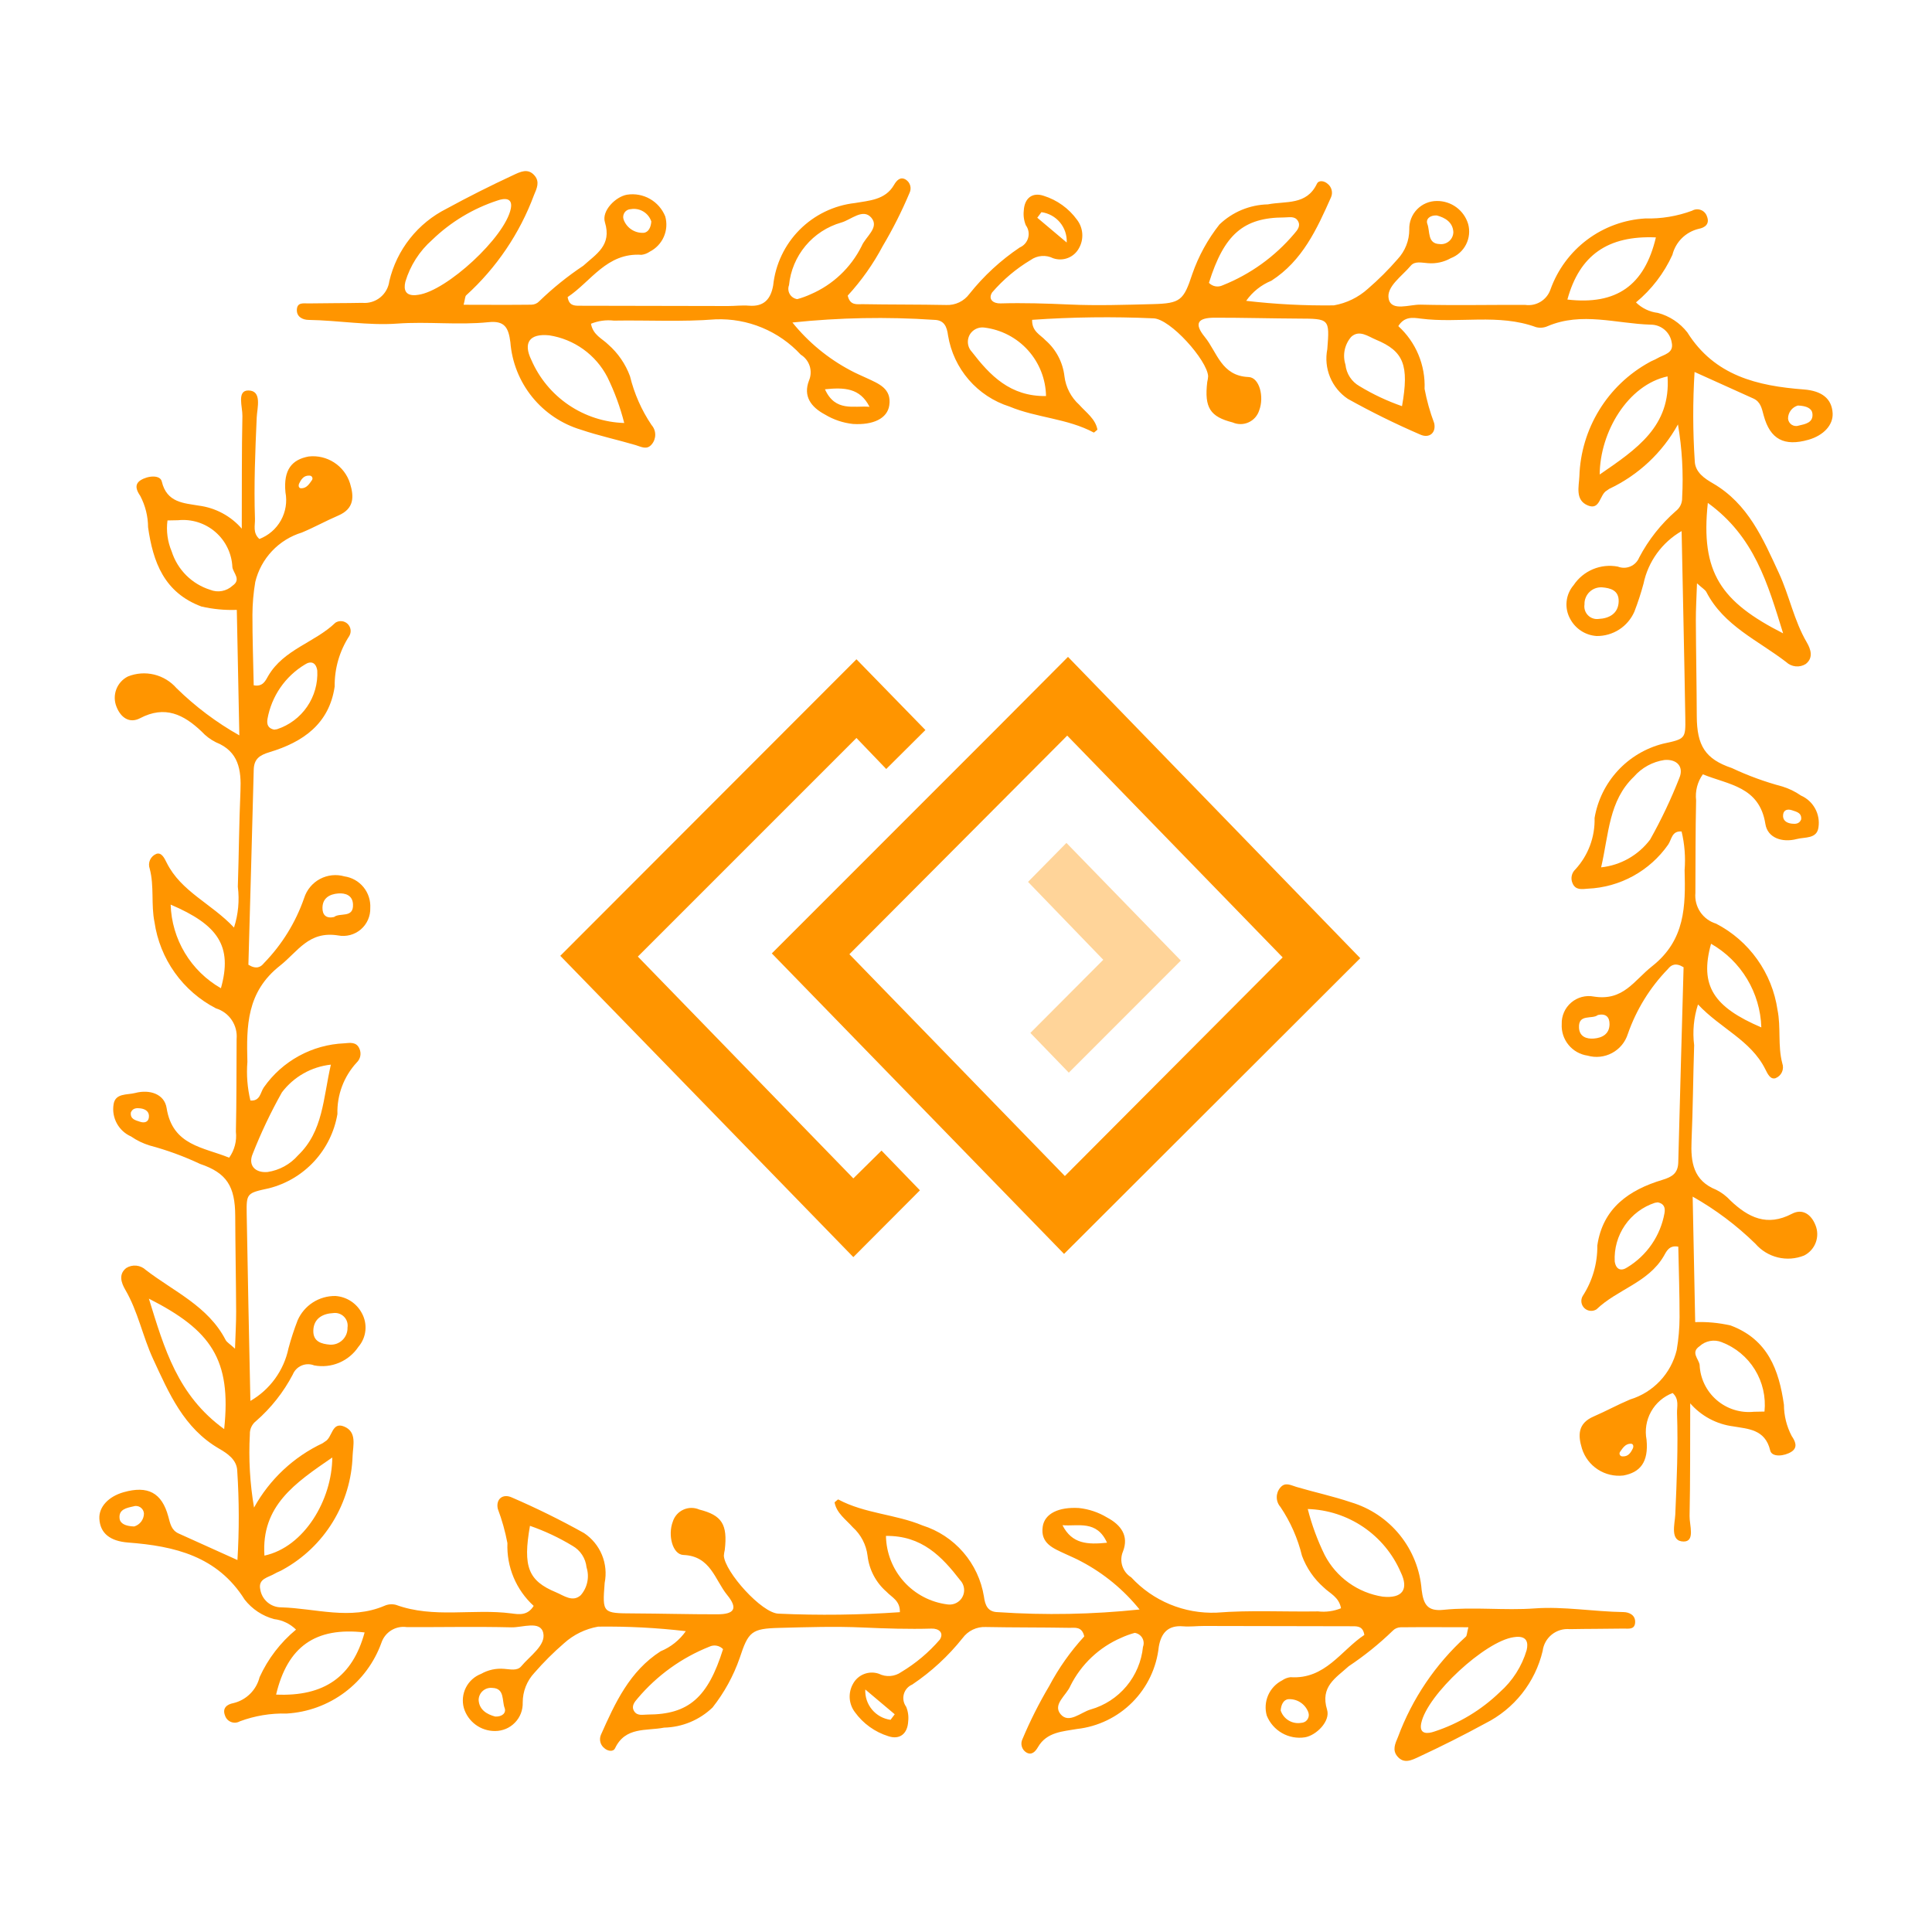 <svg width="100" height="100" viewBox="0 0 100 100" fill="none" xmlns="http://www.w3.org/2000/svg">
<g id="noun-floral-ornament-3002218 1">
<path id="Vector" d="M84.678 15.652C84.984 15.954 85.383 16.145 85.81 16.195C86.415 16.357 86.951 16.712 87.337 17.206C88.751 19.457 90.967 19.976 93.364 20.158C94.303 20.23 94.816 20.636 94.857 21.391C94.889 21.994 94.393 22.537 93.606 22.762C92.351 23.119 91.623 22.744 91.287 21.501C91.189 21.136 91.129 20.797 90.754 20.627C89.786 20.188 88.815 19.752 87.71 19.253C87.616 20.788 87.619 22.327 87.72 23.861C87.736 24.455 88.252 24.781 88.659 25.017C90.488 26.079 91.253 27.887 92.076 29.663C92.617 30.831 92.857 32.118 93.515 33.243C93.72 33.592 93.879 34.041 93.468 34.366C93.312 34.465 93.127 34.509 92.942 34.49C92.758 34.472 92.585 34.393 92.451 34.266C90.999 33.148 89.224 32.392 88.322 30.644C88.26 30.525 88.117 30.449 87.836 30.192C87.811 30.948 87.774 31.535 87.777 32.123C87.785 33.773 87.818 35.424 87.825 37.075C87.832 38.586 88.257 39.29 89.643 39.755C90.481 40.15 91.353 40.468 92.248 40.707C92.593 40.812 92.92 40.971 93.216 41.177C93.527 41.313 93.784 41.548 93.948 41.845C94.112 42.141 94.174 42.484 94.124 42.819C94.045 43.434 93.42 43.317 93.001 43.428C92.25 43.626 91.489 43.373 91.376 42.649C91.07 40.701 89.464 40.622 88.139 40.078C87.86 40.468 87.736 40.948 87.79 41.424C87.754 43.023 87.762 44.622 87.753 46.221C87.722 46.568 87.811 46.915 88.005 47.204C88.2 47.493 88.489 47.706 88.822 47.807C89.669 48.245 90.4 48.879 90.953 49.656C91.507 50.433 91.867 51.331 92.004 52.275C92.188 53.18 92.01 54.126 92.251 55.036C92.305 55.186 92.298 55.35 92.232 55.495C92.165 55.639 92.045 55.752 91.897 55.808C91.632 55.885 91.494 55.588 91.373 55.345C90.626 53.845 89.059 53.238 87.888 51.99C87.667 52.671 87.6 53.392 87.689 54.102C87.635 55.751 87.626 57.401 87.554 59.048C87.507 60.149 87.639 61.106 88.828 61.582C89.107 61.721 89.357 61.91 89.567 62.139C90.49 63.017 91.461 63.502 92.749 62.826C93.292 62.541 93.746 62.848 93.969 63.416C94.087 63.704 94.091 64.025 93.982 64.316C93.873 64.607 93.658 64.846 93.381 64.985C92.95 65.159 92.475 65.194 92.023 65.085C91.571 64.975 91.165 64.728 90.86 64.376C89.888 63.426 88.796 62.605 87.612 61.937L87.743 68.433C88.359 68.41 88.975 68.469 89.576 68.606C91.507 69.33 92.079 70.91 92.336 72.709C92.338 73.274 92.476 73.831 92.74 74.332C92.915 74.587 93.076 74.915 92.726 75.141C92.357 75.379 91.71 75.44 91.625 75.076C91.367 73.971 90.466 73.961 89.712 73.829C88.849 73.718 88.056 73.294 87.485 72.637C87.478 74.813 87.491 76.641 87.452 78.468C87.442 78.936 87.753 79.791 87.146 79.789C86.418 79.785 86.69 78.876 86.712 78.396C86.79 76.645 86.862 74.895 86.803 73.142C86.792 72.804 86.929 72.425 86.576 72.102C86.103 72.282 85.708 72.622 85.461 73.064C85.213 73.506 85.13 74.021 85.225 74.519C85.338 75.695 84.882 76.214 84.024 76.372C83.561 76.425 83.094 76.314 82.703 76.06C82.312 75.806 82.022 75.424 81.882 74.979C81.672 74.291 81.659 73.673 82.491 73.315C83.127 73.04 83.736 72.704 84.375 72.436C84.965 72.257 85.497 71.926 85.92 71.478C86.343 71.03 86.641 70.479 86.786 69.88C86.882 69.32 86.931 68.754 86.934 68.187C86.936 66.963 86.892 65.739 86.868 64.528C86.383 64.433 86.247 64.792 86.115 65.018C85.309 66.394 83.703 66.741 82.634 67.772C82.537 67.833 82.423 67.86 82.309 67.848C82.196 67.837 82.089 67.787 82.007 67.708C81.925 67.629 81.871 67.525 81.855 67.412C81.839 67.299 81.861 67.183 81.918 67.085C82.425 66.306 82.689 65.395 82.677 64.467C82.958 62.527 84.326 61.588 86.043 61.07C86.565 60.913 86.853 60.721 86.867 60.155C86.953 56.764 87.051 53.374 87.142 50.065C86.728 49.809 86.496 49.947 86.337 50.15C85.405 51.107 84.695 52.257 84.256 53.519C84.123 53.941 83.831 54.294 83.441 54.503C83.052 54.712 82.596 54.761 82.171 54.639C81.784 54.583 81.432 54.384 81.185 54.081C80.937 53.778 80.812 53.393 80.835 53.002C80.828 52.792 80.869 52.584 80.954 52.391C81.038 52.199 81.166 52.029 81.326 51.892C81.485 51.756 81.674 51.657 81.877 51.603C82.08 51.55 82.293 51.542 82.499 51.582C84.025 51.823 84.573 50.753 85.514 50.011C87.236 48.653 87.245 46.892 87.195 45.036C87.248 44.366 87.196 43.692 87.039 43.038C86.527 42.994 86.526 43.458 86.342 43.72C85.871 44.393 85.25 44.949 84.529 45.344C83.808 45.739 83.006 45.963 82.184 45.998C81.876 46.025 81.549 46.083 81.395 45.718C81.341 45.598 81.326 45.465 81.352 45.337C81.377 45.209 81.443 45.092 81.538 45.002C82.206 44.278 82.563 43.322 82.535 42.337C82.69 41.423 83.107 40.574 83.735 39.892C84.363 39.21 85.176 38.725 86.074 38.495C87.225 38.246 87.249 38.246 87.231 37.156C87.18 34.019 87.108 30.882 87.04 27.489C86.538 27.778 86.103 28.171 85.763 28.64C85.423 29.109 85.186 29.645 85.068 30.212C84.936 30.703 84.777 31.188 84.594 31.662C84.428 32.04 84.155 32.361 83.808 32.585C83.461 32.808 83.056 32.925 82.643 32.92C82.358 32.902 82.082 32.811 81.843 32.656C81.603 32.501 81.407 32.287 81.273 32.035C81.121 31.761 81.055 31.447 81.087 31.135C81.118 30.823 81.244 30.528 81.448 30.29C81.693 29.922 82.041 29.635 82.448 29.463C82.855 29.292 83.304 29.245 83.738 29.327C83.947 29.41 84.181 29.408 84.388 29.32C84.595 29.232 84.759 29.065 84.844 28.857C85.324 27.942 85.97 27.124 86.749 26.445C86.852 26.364 86.934 26.261 86.99 26.143C87.045 26.024 87.071 25.895 87.067 25.764C87.137 24.495 87.065 23.221 86.851 21.968C86.047 23.425 84.803 24.591 83.298 25.301C83.252 25.323 83.216 25.366 83.171 25.389C82.791 25.591 82.831 26.423 82.194 26.165C81.513 25.889 81.727 25.18 81.748 24.654C81.787 23.441 82.14 22.26 82.774 21.226C83.407 20.191 84.299 19.34 85.362 18.755C85.492 18.674 85.645 18.629 85.777 18.549C86.108 18.348 86.654 18.294 86.528 17.728C86.487 17.469 86.354 17.234 86.154 17.064C85.954 16.894 85.7 16.802 85.437 16.804C83.659 16.752 81.871 16.128 80.101 16.884C79.913 16.968 79.703 16.985 79.504 16.933C77.555 16.22 75.518 16.748 73.538 16.491C73.144 16.44 72.697 16.361 72.376 16.88C72.826 17.289 73.181 17.792 73.416 18.354C73.65 18.915 73.76 19.521 73.736 20.128C73.85 20.734 74.017 21.328 74.234 21.904C74.343 22.405 73.977 22.708 73.504 22.49C72.228 21.939 70.981 21.324 69.767 20.647C69.355 20.372 69.034 19.98 68.844 19.522C68.654 19.064 68.605 18.56 68.701 18.074C68.825 16.491 68.814 16.497 67.204 16.49C65.761 16.483 64.317 16.442 62.874 16.444C61.985 16.444 61.792 16.745 62.361 17.443C62.998 18.225 63.215 19.46 64.626 19.515C65.192 19.537 65.441 20.544 65.177 21.237C65.135 21.373 65.064 21.499 64.97 21.607C64.876 21.714 64.76 21.8 64.63 21.859C64.5 21.919 64.359 21.95 64.217 21.951C64.074 21.952 63.932 21.922 63.802 21.865C62.638 21.57 62.331 21.104 62.486 19.777C62.51 19.678 62.526 19.577 62.533 19.476C62.489 18.649 60.567 16.49 59.695 16.477C57.605 16.383 55.51 16.409 53.423 16.554C53.404 17.156 53.851 17.326 54.112 17.609C54.662 18.087 55.013 18.754 55.096 19.478C55.165 20.045 55.437 20.568 55.861 20.951C56.215 21.35 56.703 21.681 56.803 22.24C56.69 22.329 56.63 22.398 56.612 22.388C55.242 21.654 53.646 21.626 52.254 21.044C51.435 20.785 50.704 20.304 50.142 19.654C49.581 19.005 49.21 18.213 49.071 17.365C49.011 16.913 48.878 16.56 48.34 16.555C45.899 16.391 43.449 16.437 41.016 16.693C41.84 17.716 42.865 18.56 44.026 19.174C44.297 19.323 44.585 19.441 44.865 19.572C45.477 19.859 46.159 20.108 46.029 20.983C45.927 21.664 45.196 22.007 44.154 21.945C43.64 21.89 43.144 21.724 42.702 21.457C41.986 21.076 41.557 20.514 41.875 19.693C41.975 19.456 41.987 19.191 41.909 18.946C41.83 18.701 41.667 18.492 41.447 18.357C40.888 17.752 40.204 17.274 39.442 16.959C38.681 16.643 37.859 16.497 37.036 16.529C35.292 16.667 33.53 16.566 31.776 16.595C31.373 16.548 30.965 16.604 30.589 16.757C30.694 17.344 31.173 17.526 31.48 17.831C31.987 18.275 32.375 18.839 32.608 19.471C32.828 20.373 33.205 21.229 33.724 21.999C33.846 22.137 33.914 22.314 33.915 22.498C33.916 22.683 33.851 22.861 33.732 23.001C33.478 23.307 33.189 23.123 32.892 23.036C31.957 22.76 31 22.556 30.078 22.244C29.082 21.947 28.199 21.356 27.545 20.547C26.892 19.739 26.498 18.752 26.417 17.715C26.32 16.941 26.108 16.59 25.286 16.676C23.715 16.838 22.14 16.633 20.548 16.75C19.076 16.858 17.502 16.582 15.966 16.558C15.678 16.554 15.332 16.405 15.367 16.002C15.398 15.633 15.725 15.709 15.961 15.705C16.89 15.688 17.819 15.695 18.747 15.676C19.082 15.707 19.416 15.607 19.678 15.397C19.94 15.186 20.11 14.882 20.152 14.548C20.342 13.745 20.706 12.992 21.219 12.345C21.731 11.697 22.38 11.17 23.118 10.8C24.247 10.184 25.389 9.611 26.552 9.07C26.93 8.894 27.33 8.682 27.674 9.093C27.944 9.414 27.789 9.745 27.639 10.098C26.901 12.082 25.698 13.861 24.131 15.284C24.07 15.335 24.077 15.467 23.997 15.774C25.197 15.776 26.351 15.784 27.506 15.771C27.582 15.77 27.657 15.753 27.727 15.723C27.797 15.692 27.86 15.648 27.912 15.592C28.614 14.912 29.377 14.297 30.191 13.755C30.855 13.149 31.678 12.707 31.311 11.505C31.128 10.908 31.873 10.174 32.457 10.077C32.864 10.014 33.281 10.09 33.64 10.294C33.998 10.498 34.277 10.816 34.432 11.199C34.531 11.548 34.506 11.921 34.36 12.254C34.215 12.587 33.958 12.859 33.635 13.024C33.508 13.113 33.36 13.17 33.206 13.189C31.404 13.067 30.586 14.58 29.381 15.376C29.447 15.806 29.706 15.824 29.967 15.825C32.539 15.832 35.112 15.836 37.684 15.84C38.045 15.84 38.408 15.793 38.766 15.822C39.549 15.886 39.898 15.471 40.02 14.768C40.135 13.682 40.617 12.668 41.386 11.894C42.156 11.12 43.166 10.631 44.251 10.509C44.973 10.38 45.82 10.358 46.273 9.573C46.409 9.338 46.601 9.126 46.883 9.297C46.995 9.368 47.076 9.477 47.112 9.604C47.148 9.731 47.135 9.867 47.077 9.985C46.679 10.931 46.217 11.849 45.692 12.732C45.2 13.662 44.59 14.525 43.878 15.3C43.997 15.833 44.367 15.739 44.645 15.744C46.089 15.77 47.533 15.757 48.976 15.786C49.208 15.797 49.438 15.75 49.648 15.65C49.857 15.55 50.038 15.399 50.176 15.213C50.916 14.283 51.794 13.472 52.781 12.809C52.886 12.764 52.981 12.696 53.056 12.61C53.132 12.523 53.187 12.421 53.217 12.31C53.248 12.2 53.253 12.083 53.232 11.97C53.211 11.857 53.164 11.751 53.096 11.658C52.998 11.419 52.962 11.159 52.991 10.902C53.024 10.259 53.432 9.937 54.019 10.134C54.714 10.351 55.321 10.787 55.748 11.377C55.907 11.585 56.001 11.835 56.018 12.096C56.036 12.357 55.977 12.618 55.848 12.845C55.723 13.077 55.52 13.257 55.276 13.352C55.031 13.448 54.76 13.453 54.511 13.367C54.328 13.275 54.123 13.235 53.918 13.251C53.714 13.266 53.517 13.337 53.35 13.456C52.598 13.905 51.924 14.473 51.353 15.136C51.127 15.496 51.414 15.714 51.784 15.704C52.97 15.67 54.152 15.708 55.338 15.761C56.779 15.826 58.226 15.778 59.669 15.741C61.102 15.705 61.265 15.546 61.713 14.184C62.035 13.257 62.51 12.39 63.118 11.62C63.794 10.97 64.689 10.599 65.626 10.578C66.551 10.397 67.625 10.639 68.163 9.513C68.264 9.303 68.554 9.369 68.708 9.506C68.813 9.585 68.888 9.696 68.922 9.822C68.957 9.949 68.948 10.083 68.897 10.203C68.162 11.856 67.415 13.497 65.805 14.531C65.28 14.746 64.828 15.107 64.502 15.571C66.008 15.747 67.523 15.825 69.039 15.806C69.699 15.691 70.312 15.391 70.809 14.941C71.355 14.47 71.866 13.96 72.339 13.415C72.728 12.999 72.945 12.451 72.944 11.881C72.937 11.689 72.969 11.498 73.038 11.319C73.107 11.14 73.211 10.977 73.344 10.839C73.478 10.701 73.637 10.591 73.814 10.516C73.99 10.441 74.18 10.403 74.372 10.403C74.735 10.399 75.09 10.514 75.382 10.729C75.674 10.944 75.888 11.249 75.992 11.597C76.088 11.95 76.049 12.327 75.883 12.653C75.718 12.979 75.436 13.232 75.094 13.363C74.734 13.567 74.319 13.657 73.906 13.621C73.602 13.603 73.233 13.498 73.021 13.753C72.568 14.296 71.738 14.841 71.88 15.477C72.028 16.135 72.954 15.755 73.526 15.769C75.33 15.813 77.136 15.774 78.941 15.781C79.219 15.822 79.503 15.764 79.743 15.617C79.983 15.47 80.164 15.244 80.254 14.978C80.622 13.952 81.284 13.057 82.156 12.404C83.029 11.752 84.074 11.37 85.162 11.307C85.987 11.329 86.809 11.193 87.583 10.906C87.651 10.866 87.727 10.842 87.805 10.836C87.883 10.829 87.962 10.841 88.036 10.868C88.109 10.896 88.176 10.94 88.23 10.997C88.285 11.054 88.326 11.122 88.351 11.197C88.509 11.595 88.246 11.785 87.922 11.845C87.594 11.924 87.293 12.091 87.053 12.328C86.814 12.566 86.644 12.865 86.563 13.192C86.129 14.144 85.484 14.985 84.678 15.652ZM32.31 21.894C32.102 21.074 31.809 20.277 31.437 19.517C31.14 18.945 30.714 18.452 30.191 18.077C29.668 17.701 29.064 17.455 28.428 17.357C27.411 17.252 27.066 17.736 27.502 18.629C27.911 19.573 28.58 20.382 29.432 20.96C30.283 21.538 31.282 21.862 32.31 21.894ZM21.5 15.277C21.551 15.271 21.602 15.266 21.652 15.259C23.122 15.054 26.131 12.285 26.437 10.809C26.562 10.206 26.087 10.26 25.754 10.377C24.486 10.791 23.329 11.488 22.37 12.415C21.712 12.994 21.23 13.748 20.98 14.588C20.884 14.998 20.984 15.306 21.5 15.277ZM82.874 44.894C83.372 44.841 83.854 44.686 84.29 44.439C84.726 44.192 85.107 43.858 85.409 43.458C85.986 42.431 86.492 41.366 86.922 40.27C87.167 39.689 86.802 39.282 86.151 39.337C85.537 39.428 84.976 39.736 84.569 40.204C83.272 41.448 83.279 43.135 82.874 44.894ZM88.397 26.03C88.01 29.645 89.081 31.148 92.294 32.782C91.492 30.194 90.809 27.778 88.397 26.03ZM41.267 15.483C41.505 15.418 41.736 15.334 41.96 15.231C43.105 14.739 44.039 13.857 44.596 12.742C44.798 12.251 45.532 11.781 45.102 11.271C44.67 10.761 44.05 11.378 43.544 11.519C42.82 11.726 42.175 12.146 41.693 12.724C41.211 13.302 40.913 14.011 40.839 14.76C40.81 14.835 40.799 14.916 40.806 14.997C40.813 15.077 40.838 15.155 40.879 15.225C40.92 15.294 40.976 15.353 41.044 15.398C41.111 15.443 41.187 15.472 41.267 15.483ZM81.128 15.505C83.668 15.798 85.118 14.779 85.709 12.288C83.22 12.18 81.754 13.21 81.128 15.505ZM91.33 73.062C91.407 72.303 91.232 71.541 90.832 70.891C90.432 70.242 89.829 69.743 89.117 69.471C88.925 69.393 88.714 69.372 88.511 69.41C88.307 69.447 88.118 69.542 87.966 69.683C87.5 70.001 87.921 70.329 87.972 70.641C87.986 70.989 88.072 71.331 88.223 71.644C88.375 71.958 88.589 72.237 88.853 72.465C89.116 72.693 89.423 72.864 89.756 72.969C90.088 73.073 90.438 73.109 90.784 73.073C90.936 73.07 91.086 73.067 91.33 73.062ZM54.142 20.5C54.127 19.626 53.797 18.785 53.213 18.134C52.628 17.483 51.828 17.065 50.96 16.956C50.833 16.937 50.703 16.951 50.583 16.995C50.463 17.04 50.356 17.114 50.272 17.212C50.154 17.352 50.092 17.53 50.097 17.713C50.101 17.896 50.173 18.071 50.298 18.205C51.244 19.431 52.284 20.526 54.142 20.5ZM62.574 14.64C62.664 14.733 62.781 14.796 62.908 14.819C63.035 14.842 63.166 14.824 63.283 14.768C64.718 14.197 65.991 13.28 66.988 12.1C67.159 11.904 67.342 11.686 67.171 11.422C67.009 11.17 66.72 11.255 66.472 11.255C64.362 11.259 63.36 12.129 62.574 14.64ZM82.8 24.561C84.719 23.242 86.488 22.063 86.312 19.482C84.252 19.925 82.812 22.37 82.8 24.561ZM72.568 21.023C72.943 18.903 72.66 18.179 71.217 17.581C70.815 17.414 70.358 17.051 69.939 17.434C69.77 17.628 69.654 17.863 69.601 18.116C69.549 18.368 69.563 18.63 69.641 18.875C69.664 19.106 69.743 19.328 69.87 19.522C69.997 19.716 70.169 19.876 70.371 19.99C71.065 20.411 71.802 20.757 72.568 21.023ZM91.166 53.178C91.139 52.294 90.885 51.432 90.43 50.674C89.974 49.916 89.332 49.288 88.564 48.849C87.954 51.032 88.711 52.128 91.166 53.178ZM85.808 62.233C85.759 62.241 85.709 62.247 85.66 62.256C85.028 62.462 84.481 62.872 84.105 63.421C83.728 63.97 83.543 64.628 83.578 65.292C83.644 65.728 83.918 65.802 84.219 65.604C84.723 65.3 85.157 64.892 85.491 64.406C85.825 63.921 86.051 63.37 86.154 62.79C86.205 62.497 86.12 62.297 85.808 62.233ZM82.927 30.401C82.808 30.393 82.688 30.41 82.575 30.451C82.462 30.492 82.36 30.556 82.273 30.64C82.187 30.723 82.119 30.823 82.075 30.935C82.029 31.046 82.008 31.165 82.013 31.285C81.996 31.386 82.005 31.49 82.036 31.588C82.068 31.686 82.122 31.775 82.194 31.848C82.266 31.921 82.354 31.976 82.452 32.008C82.549 32.041 82.653 32.05 82.755 32.035C83.287 32.009 83.758 31.761 83.782 31.145C83.805 30.541 83.337 30.437 82.927 30.401ZM45.006 21.056C44.513 20.078 43.703 20.047 42.7 20.149C43.234 21.338 44.199 20.987 45.006 21.056ZM74.365 11.151C74.003 11.135 73.786 11.345 73.881 11.595C74.025 11.972 73.87 12.615 74.516 12.633C74.605 12.644 74.694 12.636 74.779 12.609C74.865 12.582 74.943 12.538 75.01 12.479C75.077 12.42 75.131 12.348 75.168 12.267C75.205 12.186 75.225 12.098 75.225 12.008C75.196 11.494 74.787 11.261 74.365 11.151ZM82.709 52.535C82.407 52.779 81.688 52.453 81.729 53.201C81.754 53.662 82.125 53.785 82.497 53.755C82.927 53.72 83.304 53.526 83.309 53.012C83.312 52.648 83.125 52.444 82.709 52.535ZM33.712 11.465C33.641 11.249 33.495 11.066 33.301 10.949C33.106 10.831 32.877 10.787 32.653 10.825C32.588 10.826 32.525 10.843 32.469 10.873C32.412 10.904 32.364 10.947 32.327 11C32.291 11.053 32.267 11.114 32.259 11.178C32.25 11.242 32.257 11.306 32.279 11.367C32.355 11.577 32.497 11.756 32.684 11.88C32.87 12.003 33.091 12.063 33.314 12.051C33.579 12.022 33.691 11.748 33.712 11.465ZM53.905 10.982L53.689 11.269L55.213 12.553C55.231 12.175 55.106 11.804 54.864 11.513C54.622 11.222 54.28 11.033 53.905 10.982ZM93.056 20.99C92.91 21.033 92.782 21.121 92.691 21.242C92.599 21.363 92.549 21.511 92.549 21.663C92.553 21.727 92.572 21.789 92.605 21.845C92.637 21.9 92.682 21.948 92.736 21.983C92.79 22.018 92.851 22.041 92.915 22.049C92.979 22.057 93.044 22.05 93.105 22.028C93.443 21.951 93.869 21.878 93.81 21.399C93.778 21.143 93.513 21.005 93.056 20.99ZM93.228 42.415C93.263 42.069 92.992 42.02 92.759 41.94C92.543 41.866 92.334 41.906 92.296 42.147C92.248 42.449 92.457 42.598 92.737 42.632C92.936 42.656 93.134 42.646 93.228 42.415ZM84.522 74.957C84.565 74.839 84.529 74.727 84.412 74.726C84.124 74.723 83.987 74.96 83.847 75.158C83.833 75.181 83.826 75.207 83.826 75.233C83.826 75.259 83.832 75.285 83.846 75.308C83.859 75.331 83.878 75.35 83.901 75.363C83.924 75.376 83.95 75.382 83.976 75.382C84.276 75.403 84.411 75.19 84.522 74.957Z" fill="#FF9500"/>
<path id="Vector_2" d="M15.322 84.348C15.016 84.046 14.617 83.855 14.19 83.805C13.584 83.643 13.048 83.288 12.663 82.794C11.249 80.543 9.033 80.024 6.636 79.842C5.697 79.77 5.184 79.364 5.143 78.609C5.111 78.006 5.606 77.463 6.394 77.238C7.648 76.881 8.377 77.256 8.712 78.499C8.811 78.864 8.87 79.203 9.245 79.373C10.214 79.812 11.185 80.248 12.29 80.747C12.384 79.212 12.38 77.673 12.28 76.139C12.264 75.545 11.748 75.219 11.34 74.982C9.512 73.921 8.746 72.113 7.923 70.337C7.383 69.169 7.143 67.882 6.485 66.757C6.28 66.407 6.121 65.958 6.532 65.634C6.688 65.535 6.873 65.491 7.057 65.51C7.241 65.528 7.414 65.607 7.548 65.734C9 66.852 10.776 67.608 11.678 69.356C11.74 69.475 11.883 69.551 12.164 69.808C12.188 69.052 12.226 68.464 12.223 67.877C12.215 66.227 12.182 64.576 12.175 62.925C12.168 61.414 11.742 60.71 10.357 60.245C9.519 59.85 8.647 59.531 7.752 59.292C7.407 59.187 7.08 59.029 6.783 58.823C6.473 58.687 6.216 58.452 6.052 58.155C5.888 57.858 5.826 57.516 5.876 57.181C5.954 56.566 6.58 56.683 6.999 56.572C7.75 56.374 8.51 56.627 8.624 57.351C8.93 59.299 10.536 59.378 11.861 59.922C12.139 59.532 12.264 59.052 12.21 58.576C12.245 56.977 12.238 55.378 12.247 53.779C12.278 53.432 12.189 53.085 11.994 52.796C11.8 52.507 11.511 52.294 11.178 52.193C10.33 51.755 9.6 51.121 9.046 50.344C8.493 49.567 8.133 48.669 7.996 47.725C7.812 46.82 7.99 45.874 7.749 44.963C7.695 44.814 7.702 44.649 7.768 44.505C7.834 44.361 7.955 44.248 8.103 44.192C8.368 44.115 8.506 44.412 8.627 44.654C9.374 46.155 10.941 46.762 12.112 48.01C12.332 47.329 12.4 46.608 12.31 45.897C12.365 44.249 12.374 42.599 12.446 40.952C12.493 39.851 12.361 38.894 11.171 38.418C10.893 38.279 10.643 38.09 10.433 37.861C9.509 36.983 8.539 36.498 7.251 37.174C6.708 37.459 6.254 37.152 6.031 36.584C5.913 36.296 5.909 35.975 6.018 35.684C6.127 35.393 6.342 35.154 6.619 35.015C7.05 34.841 7.525 34.806 7.977 34.915C8.429 35.025 8.835 35.272 9.14 35.623C10.112 36.574 11.204 37.395 12.388 38.063L12.257 31.567C11.641 31.59 11.025 31.531 10.424 31.393C8.493 30.67 7.921 29.09 7.664 27.291C7.662 26.726 7.523 26.169 7.26 25.669C7.084 25.413 6.924 25.085 7.274 24.859C7.643 24.621 8.29 24.56 8.375 24.924C8.632 26.029 9.534 26.039 10.287 26.171C11.151 26.282 11.944 26.706 12.514 27.363C12.522 25.187 12.508 23.359 12.547 21.532C12.557 21.064 12.247 20.209 12.854 20.211C13.581 20.215 13.309 21.124 13.288 21.604C13.21 23.355 13.138 25.105 13.197 26.858C13.208 27.196 13.071 27.575 13.424 27.898C13.897 27.718 14.292 27.378 14.539 26.936C14.786 26.494 14.87 25.979 14.775 25.481C14.662 24.305 15.117 23.786 15.976 23.628C16.439 23.575 16.906 23.686 17.297 23.94C17.688 24.194 17.978 24.576 18.118 25.021C18.327 25.709 18.341 26.327 17.509 26.685C16.872 26.959 16.264 27.296 15.624 27.564C15.035 27.743 14.502 28.074 14.08 28.522C13.657 28.97 13.358 29.521 13.213 30.12C13.118 30.68 13.069 31.246 13.066 31.813C13.064 33.037 13.107 34.261 13.132 35.471C13.617 35.566 13.752 35.208 13.885 34.982C14.691 33.606 16.297 33.259 17.366 32.227C17.463 32.167 17.577 32.14 17.691 32.152C17.804 32.163 17.91 32.213 17.993 32.292C18.075 32.371 18.128 32.475 18.145 32.588C18.161 32.701 18.139 32.816 18.081 32.916C17.574 33.693 17.31 34.605 17.323 35.533C17.042 37.473 15.674 38.412 13.957 38.93C13.435 39.087 13.147 39.279 13.133 39.845C13.047 43.236 12.949 46.626 12.857 49.935C13.272 50.191 13.503 50.053 13.663 49.85C14.595 48.893 15.305 47.743 15.743 46.48C15.877 46.059 16.169 45.706 16.558 45.497C16.948 45.288 17.403 45.239 17.828 45.361C18.215 45.417 18.567 45.616 18.815 45.919C19.062 46.222 19.187 46.607 19.165 46.997C19.172 47.207 19.131 47.416 19.046 47.608C18.961 47.801 18.834 47.971 18.674 48.108C18.514 48.244 18.326 48.343 18.123 48.397C17.919 48.45 17.707 48.458 17.5 48.418C15.975 48.177 15.427 49.247 14.486 49.989C12.763 51.347 12.755 53.108 12.805 54.964C12.751 55.634 12.804 56.308 12.961 56.962C13.472 57.006 13.473 56.542 13.657 56.28C14.129 55.607 14.749 55.051 15.471 54.656C16.192 54.261 16.994 54.037 17.816 54.002C18.124 53.975 18.45 53.917 18.605 54.282C18.658 54.401 18.674 54.535 18.648 54.663C18.622 54.791 18.557 54.908 18.461 54.998C17.794 55.722 17.436 56.678 17.465 57.663C17.31 58.577 16.893 59.426 16.265 60.108C15.636 60.79 14.824 61.275 13.926 61.504C12.775 61.754 12.751 61.754 12.769 62.844C12.82 65.981 12.891 69.118 12.96 72.511C13.462 72.222 13.897 71.829 14.237 71.36C14.577 70.891 14.814 70.355 14.932 69.788C15.064 69.296 15.223 68.812 15.406 68.338C15.572 67.96 15.845 67.639 16.192 67.415C16.539 67.192 16.944 67.075 17.357 67.08C17.642 67.098 17.917 67.189 18.157 67.344C18.397 67.499 18.593 67.713 18.727 67.965C18.879 68.239 18.944 68.553 18.913 68.865C18.882 69.177 18.756 69.472 18.552 69.71C18.307 70.078 17.959 70.365 17.552 70.536C17.145 70.708 16.696 70.755 16.262 70.673C16.052 70.59 15.819 70.592 15.612 70.68C15.404 70.768 15.24 70.935 15.155 71.143C14.676 72.058 14.03 72.876 13.251 73.555C13.148 73.635 13.066 73.739 13.01 73.857C12.955 73.975 12.928 74.105 12.933 74.236C12.863 75.505 12.935 76.779 13.149 78.032C13.953 76.575 15.196 75.409 16.702 74.699C16.747 74.676 16.783 74.635 16.828 74.611C17.209 74.409 17.168 73.577 17.806 73.835C18.487 74.111 18.272 74.82 18.251 75.346C18.213 76.558 17.86 77.74 17.226 78.774C16.593 79.809 15.701 80.66 14.638 81.245C14.508 81.326 14.355 81.371 14.223 81.451C13.892 81.651 13.346 81.706 13.472 82.272C13.513 82.531 13.646 82.766 13.846 82.936C14.046 83.106 14.3 83.198 14.562 83.196C16.341 83.248 18.129 83.872 19.899 83.116C20.087 83.032 20.297 83.015 20.496 83.067C22.444 83.78 24.482 83.252 26.462 83.509C26.856 83.56 27.303 83.639 27.623 83.12C27.174 82.711 26.819 82.208 26.584 81.646C26.349 81.085 26.24 80.479 26.264 79.871C26.15 79.266 25.983 78.672 25.766 78.096C25.656 77.595 26.023 77.292 26.496 77.51C27.771 78.061 29.018 78.676 30.232 79.353C30.645 79.628 30.966 80.02 31.156 80.478C31.345 80.936 31.395 81.44 31.298 81.926C31.175 83.509 31.186 83.502 32.795 83.51C34.239 83.517 35.683 83.558 37.126 83.556C38.015 83.556 38.208 83.255 37.639 82.557C37.001 81.775 36.785 80.54 35.374 80.485C34.808 80.463 34.558 79.456 34.823 78.763C34.865 78.627 34.936 78.501 35.03 78.393C35.124 78.286 35.24 78.2 35.37 78.141C35.499 78.081 35.641 78.05 35.783 78.049C35.926 78.048 36.067 78.078 36.198 78.135C37.361 78.43 37.669 78.896 37.514 80.223C37.49 80.322 37.474 80.423 37.467 80.524C37.511 81.351 39.433 83.51 40.304 83.523C42.395 83.617 44.489 83.591 46.577 83.446C46.596 82.844 46.149 82.674 45.888 82.391C45.337 81.913 44.986 81.246 44.904 80.522C44.835 79.955 44.563 79.432 44.138 79.049C43.785 78.65 43.297 78.319 43.197 77.76C43.31 77.671 43.37 77.602 43.388 77.612C44.758 78.346 46.353 78.374 47.746 78.956C48.565 79.215 49.296 79.696 49.858 80.346C50.419 80.995 50.79 81.787 50.928 82.635C50.989 83.087 51.122 83.44 51.66 83.445C54.101 83.609 56.551 83.563 58.984 83.307C58.16 82.284 57.135 81.44 55.973 80.826C55.703 80.677 55.415 80.559 55.135 80.428C54.523 80.141 53.841 79.892 53.971 79.017C54.072 78.336 54.803 77.993 55.846 78.055C56.36 78.11 56.855 78.276 57.298 78.543C58.014 78.924 58.443 79.486 58.124 80.307C58.024 80.544 58.012 80.809 58.091 81.054C58.169 81.299 58.333 81.508 58.552 81.643C59.112 82.249 59.796 82.726 60.557 83.041C61.319 83.357 62.14 83.503 62.964 83.471C64.708 83.333 66.47 83.434 68.224 83.406C68.627 83.452 69.035 83.396 69.411 83.243C69.306 82.656 68.827 82.474 68.52 82.169C68.013 81.725 67.625 81.161 67.391 80.529C67.172 79.627 66.794 78.771 66.276 78.001C66.154 77.863 66.086 77.686 66.085 77.501C66.083 77.317 66.148 77.139 66.268 76.999C66.521 76.693 66.811 76.877 67.108 76.964C68.042 77.24 69 77.444 69.921 77.756C70.918 78.053 71.801 78.644 72.454 79.452C73.108 80.261 73.501 81.248 73.583 82.285C73.679 83.059 73.892 83.409 74.714 83.324C76.285 83.162 77.859 83.367 79.452 83.25C80.924 83.142 82.498 83.418 84.034 83.441C84.322 83.446 84.668 83.595 84.633 83.998C84.601 84.367 84.275 84.291 84.038 84.295C83.11 84.312 82.181 84.305 81.253 84.324C80.918 84.293 80.584 84.393 80.322 84.603C80.059 84.814 79.889 85.118 79.848 85.452C79.657 86.255 79.293 87.007 78.781 87.655C78.268 88.303 77.62 88.83 76.882 89.2C75.753 89.816 74.611 90.389 73.448 90.93C73.07 91.106 72.67 91.318 72.326 90.907C72.056 90.585 72.211 90.255 72.361 89.902C73.098 87.918 74.302 86.139 75.869 84.716C75.93 84.665 75.922 84.533 76.002 84.226C74.803 84.224 73.648 84.216 72.494 84.228C72.418 84.23 72.343 84.247 72.273 84.278C72.203 84.308 72.14 84.352 72.088 84.407C71.385 85.088 70.622 85.703 69.808 86.245C69.144 86.851 68.322 87.293 68.689 88.495C68.871 89.092 68.127 89.826 67.543 89.923C67.135 89.986 66.719 89.91 66.36 89.706C66.002 89.502 65.722 89.183 65.568 88.801C65.469 88.452 65.494 88.079 65.639 87.746C65.785 87.413 66.041 87.141 66.365 86.976C66.492 86.886 66.639 86.83 66.794 86.811C68.596 86.933 69.413 85.42 70.618 84.624C70.552 84.194 70.294 84.175 70.033 84.175C67.46 84.168 64.888 84.163 62.316 84.16C61.955 84.16 61.591 84.207 61.233 84.178C60.451 84.114 60.102 84.529 59.979 85.232C59.864 86.318 59.383 87.332 58.613 88.106C57.844 88.88 56.833 89.369 55.748 89.491C55.027 89.62 54.18 89.642 53.727 90.427C53.591 90.662 53.399 90.874 53.116 90.703C53.005 90.632 52.923 90.523 52.888 90.396C52.852 90.269 52.864 90.133 52.923 90.015C53.321 89.069 53.783 88.151 54.307 87.268C54.8 86.338 55.409 85.475 56.121 84.7C56.002 84.167 55.632 84.261 55.354 84.256C53.911 84.23 52.467 84.243 51.023 84.214C50.792 84.203 50.561 84.25 50.352 84.35C50.143 84.45 49.961 84.6 49.824 84.787C49.084 85.717 48.205 86.528 47.219 87.191C47.113 87.236 47.019 87.304 46.943 87.39C46.868 87.477 46.813 87.579 46.782 87.69C46.752 87.8 46.747 87.917 46.768 88.03C46.789 88.142 46.835 88.249 46.903 88.342C47.002 88.581 47.038 88.841 47.008 89.097C46.975 89.741 46.568 90.063 45.981 89.866C45.285 89.649 44.678 89.213 44.251 88.623C44.093 88.415 43.999 88.165 43.981 87.904C43.964 87.643 44.023 87.382 44.152 87.154C44.277 86.923 44.479 86.743 44.724 86.648C44.969 86.552 45.24 86.547 45.488 86.632C45.672 86.725 45.877 86.765 46.081 86.749C46.286 86.734 46.483 86.663 46.65 86.544C47.401 86.095 48.075 85.527 48.646 84.864C48.873 84.504 48.585 84.285 48.216 84.296C47.03 84.33 45.848 84.292 44.662 84.239C43.221 84.174 41.774 84.222 40.331 84.259C38.897 84.295 38.735 84.454 38.287 85.816C37.965 86.743 37.489 87.609 36.881 88.38C36.206 89.029 35.31 89.401 34.373 89.422C33.449 89.603 32.375 89.361 31.836 90.487C31.736 90.697 31.446 90.631 31.291 90.493C31.187 90.415 31.111 90.304 31.077 90.178C31.043 90.051 31.052 89.917 31.102 89.797C31.837 88.144 32.585 86.503 34.195 85.469C34.72 85.254 35.172 84.893 35.497 84.429C33.992 84.253 32.476 84.175 30.961 84.194C30.301 84.309 29.687 84.609 29.191 85.058C28.645 85.53 28.134 86.04 27.661 86.584C27.271 87 27.055 87.549 27.056 88.119C27.062 88.311 27.03 88.502 26.962 88.681C26.893 88.86 26.789 89.023 26.655 89.161C26.522 89.299 26.363 89.409 26.186 89.484C26.009 89.558 25.819 89.597 25.628 89.597C25.265 89.601 24.91 89.486 24.618 89.271C24.326 89.055 24.111 88.751 24.008 88.403C23.912 88.05 23.95 87.673 24.116 87.347C24.282 87.021 24.563 86.768 24.905 86.637C25.266 86.433 25.68 86.343 26.093 86.379C26.398 86.397 26.766 86.501 26.979 86.247C27.432 85.704 28.262 85.158 28.119 84.523C27.972 83.865 27.045 84.245 26.474 84.231C24.67 84.187 22.864 84.226 21.058 84.219C20.78 84.178 20.496 84.236 20.256 84.383C20.017 84.529 19.836 84.756 19.745 85.022C19.377 86.048 18.716 86.943 17.843 87.596C16.971 88.248 15.925 88.63 14.837 88.693C14.012 88.671 13.191 88.807 12.417 89.094C12.349 89.134 12.273 89.157 12.195 89.164C12.116 89.17 12.037 89.159 11.964 89.131C11.89 89.103 11.824 89.059 11.769 89.003C11.715 88.946 11.674 88.878 11.649 88.803C11.491 88.405 11.754 88.215 12.078 88.154C12.406 88.076 12.707 87.909 12.946 87.672C13.186 87.434 13.355 87.135 13.437 86.808C13.871 85.856 14.516 85.015 15.322 84.348ZM67.689 78.106C67.898 78.926 68.191 79.723 68.563 80.483C68.859 81.055 69.286 81.548 69.809 81.923C70.332 82.299 70.936 82.545 71.572 82.643C72.589 82.748 72.934 82.264 72.498 81.371C72.089 80.427 71.419 79.618 70.568 79.04C69.716 78.462 68.718 78.138 67.689 78.106ZM78.5 84.723C78.449 84.728 78.398 84.734 78.347 84.741C76.878 84.946 73.869 87.715 73.563 89.191C73.437 89.794 73.912 89.74 74.245 89.623C75.513 89.209 76.671 88.512 77.63 87.585C78.288 87.005 78.77 86.252 79.019 85.412C79.116 85.002 79.016 84.694 78.5 84.723ZM17.126 55.106C16.628 55.159 16.146 55.314 15.71 55.561C15.274 55.808 14.893 56.142 14.591 56.542C14.014 57.569 13.508 58.634 13.077 59.73C12.832 60.311 13.198 60.718 13.849 60.663C14.462 60.572 15.023 60.264 15.43 59.796C16.728 58.551 16.721 56.865 17.126 55.106ZM11.603 73.97C11.989 70.355 10.919 68.852 7.706 67.218C8.507 69.806 9.19 72.222 11.603 73.97ZM58.733 84.517C58.495 84.582 58.263 84.666 58.039 84.769C56.895 85.261 55.961 86.143 55.404 87.258C55.201 87.749 54.468 88.219 54.898 88.729C55.329 89.239 55.95 88.621 56.456 88.481C57.18 88.274 57.824 87.854 58.307 87.276C58.789 86.698 59.086 85.989 59.161 85.24C59.189 85.165 59.201 85.084 59.194 85.003C59.187 84.923 59.162 84.845 59.121 84.775C59.08 84.706 59.023 84.647 58.956 84.602C58.889 84.557 58.812 84.528 58.733 84.517ZM18.872 84.495C16.332 84.202 14.882 85.221 14.291 87.712C16.779 87.82 18.246 86.79 18.872 84.495ZM8.669 26.938C8.597 27.481 8.672 28.034 8.885 28.539C9.034 29.007 9.292 29.432 9.64 29.779C9.988 30.125 10.414 30.383 10.883 30.529C11.075 30.607 11.285 30.628 11.489 30.59C11.693 30.552 11.882 30.458 12.034 30.317C12.5 29.998 12.079 29.671 12.028 29.359C12.013 29.011 11.928 28.669 11.776 28.356C11.625 28.042 11.411 27.763 11.147 27.535C10.884 27.307 10.576 27.136 10.244 27.031C9.912 26.927 9.562 26.891 9.215 26.927C9.064 26.93 8.913 26.933 8.669 26.938ZM45.857 79.499C45.872 80.374 46.202 81.215 46.787 81.866C47.371 82.517 48.171 82.935 49.039 83.044C49.166 83.063 49.296 83.049 49.416 83.005C49.537 82.96 49.644 82.885 49.727 82.788C49.845 82.648 49.908 82.47 49.903 82.287C49.898 82.104 49.827 81.929 49.702 81.795C48.755 80.569 47.715 79.474 45.857 79.499ZM37.425 85.359C37.336 85.266 37.219 85.204 37.092 85.181C36.964 85.158 36.833 85.176 36.717 85.232C35.281 85.803 34.009 86.72 33.011 87.9C32.84 88.096 32.658 88.314 32.828 88.578C32.991 88.83 33.279 88.745 33.527 88.745C35.638 88.741 36.639 87.871 37.425 85.359ZM17.199 75.439C15.281 76.758 13.512 77.937 13.687 80.518C15.748 80.075 17.187 77.63 17.199 75.439ZM27.431 78.977C27.057 81.097 27.34 81.821 28.783 82.419C29.185 82.586 29.641 82.949 30.061 82.566C30.23 82.371 30.346 82.137 30.398 81.884C30.451 81.632 30.437 81.37 30.359 81.125C30.336 80.894 30.257 80.672 30.13 80.478C30.003 80.284 29.831 80.124 29.629 80.01C28.934 79.589 28.198 79.243 27.431 78.977ZM8.833 46.822C8.861 47.706 9.114 48.568 9.57 49.326C10.025 50.084 10.668 50.712 11.435 51.151C12.046 48.968 11.289 47.871 8.833 46.822ZM14.192 37.766C14.241 37.759 14.29 37.753 14.339 37.744C14.972 37.537 15.519 37.128 15.895 36.579C16.272 36.03 16.457 35.372 16.422 34.708C16.356 34.272 16.082 34.197 15.781 34.396C15.276 34.7 14.843 35.108 14.509 35.593C14.175 36.079 13.949 36.63 13.845 37.209C13.795 37.503 13.88 37.703 14.192 37.766ZM17.073 69.599C17.192 69.607 17.312 69.59 17.425 69.549C17.537 69.508 17.64 69.443 17.726 69.36C17.812 69.277 17.88 69.176 17.925 69.065C17.97 68.954 17.991 68.835 17.987 68.715C18.003 68.614 17.995 68.51 17.964 68.412C17.932 68.314 17.878 68.225 17.806 68.152C17.734 68.079 17.645 68.024 17.548 67.992C17.45 67.959 17.347 67.95 17.245 67.965C16.712 67.991 16.241 68.239 16.218 68.855C16.194 69.459 16.662 69.563 17.073 69.599ZM54.994 78.944C55.487 79.922 56.297 79.953 57.3 79.851C56.766 78.662 55.801 79.013 54.994 78.944ZM25.635 88.849C25.997 88.865 26.214 88.655 26.119 88.405C25.975 88.028 26.13 87.385 25.484 87.366C25.395 87.356 25.305 87.364 25.22 87.391C25.135 87.417 25.056 87.462 24.989 87.521C24.922 87.58 24.869 87.652 24.832 87.733C24.795 87.814 24.775 87.902 24.774 87.992C24.804 88.506 25.213 88.739 25.635 88.849ZM17.29 47.465C17.593 47.22 18.311 47.547 18.271 46.799C18.246 46.338 17.875 46.215 17.503 46.245C17.073 46.28 16.696 46.474 16.691 46.988C16.687 47.352 16.875 47.556 17.29 47.465ZM66.288 88.535C66.359 88.751 66.505 88.934 66.699 89.051C66.893 89.169 67.123 89.212 67.347 89.175C67.411 89.173 67.474 89.157 67.531 89.126C67.588 89.096 67.636 89.052 67.673 89C67.709 88.947 67.733 88.886 67.741 88.822C67.749 88.758 67.742 88.694 67.721 88.633C67.644 88.423 67.502 88.243 67.316 88.12C67.13 87.997 66.909 87.937 66.686 87.949C66.421 87.978 66.308 88.252 66.288 88.535ZM46.094 89.018L46.311 88.731L44.787 87.447C44.769 87.825 44.893 88.196 45.135 88.487C45.377 88.778 45.72 88.967 46.094 89.018ZM6.944 79.01C7.089 78.967 7.217 78.879 7.309 78.758C7.4 78.636 7.45 78.489 7.451 78.337C7.447 78.273 7.427 78.211 7.395 78.155C7.362 78.1 7.317 78.052 7.264 78.017C7.21 77.981 7.149 77.959 7.085 77.951C7.021 77.943 6.956 77.95 6.895 77.972C6.557 78.049 6.13 78.122 6.19 78.601C6.221 78.857 6.487 78.995 6.944 79.01ZM6.772 57.585C6.736 57.931 7.007 57.98 7.241 58.06C7.456 58.133 7.666 58.094 7.704 57.853C7.751 57.551 7.543 57.402 7.263 57.368C7.063 57.344 6.866 57.354 6.772 57.585ZM15.477 25.043C15.434 25.161 15.471 25.273 15.588 25.274C15.876 25.277 16.013 25.04 16.153 24.842C16.167 24.819 16.174 24.793 16.174 24.767C16.174 24.741 16.167 24.715 16.154 24.692C16.141 24.669 16.122 24.65 16.099 24.637C16.076 24.624 16.05 24.618 16.023 24.618C15.723 24.597 15.589 24.81 15.477 25.043Z" fill="#FF9500"/>
<g id="Group 1877">
<path id="Vector_3" d="M44.168 65.068L29 49.473L44.33 34.124L47.899 37.786L45.871 39.803L44.33 38.198L33.015 49.513L44.168 60.994L45.627 59.554L47.615 61.611L44.168 65.068Z" fill="#FF9500"/>
<path id="Vector_4" opacity="0.4" d="M55.321 55.521L53.332 53.464L57.105 49.678L53.211 45.646L55.198 43.629L61.12 49.719L55.321 55.521Z" fill="#FF9500"/>
<path id="Vector_5" d="M55.076 64.903L39.949 49.348L51.468 37.827L55.279 34L70.406 49.595L55.076 64.902V64.903ZM43.964 49.39L55.117 60.871L66.391 49.555L55.239 38.075L43.964 49.391V49.39Z" fill="#FF9500"/>
</g>
</g>
</svg>
